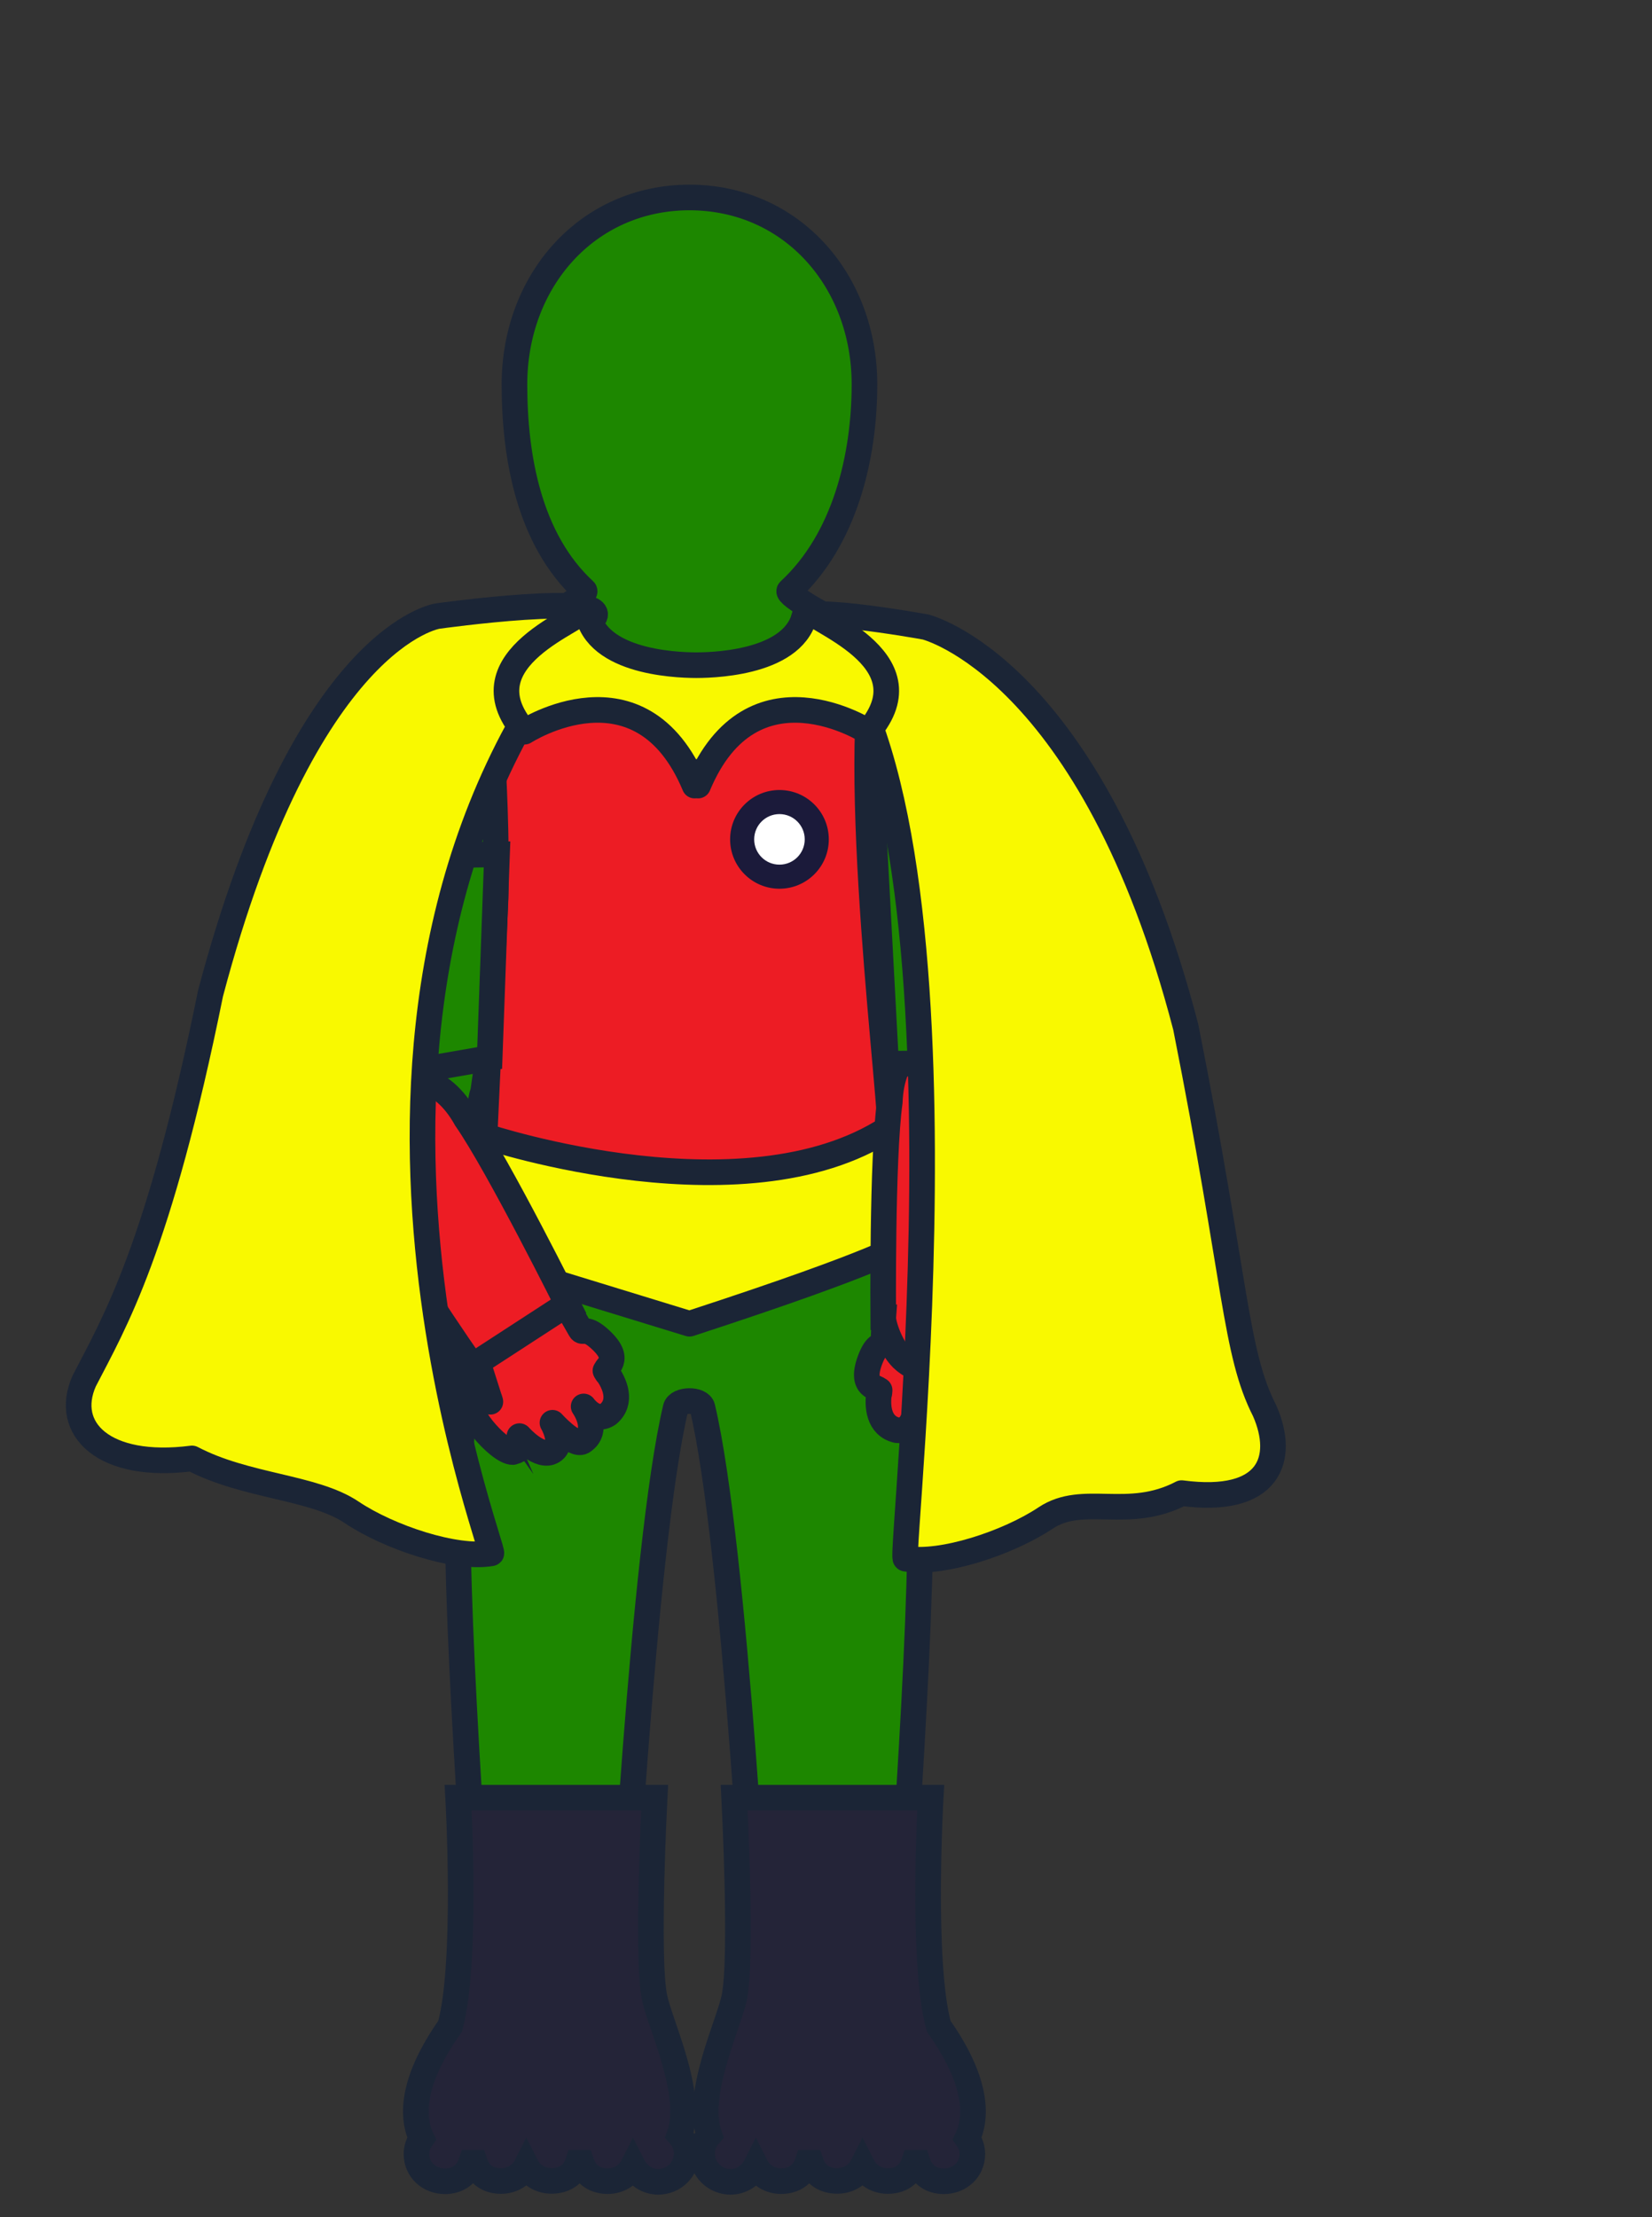 <?xml version="1.0" encoding="iso-8859-1"?>
<!-- Generator: Adobe Illustrator 16.0.0, SVG Export Plug-In . SVG Version: 6.00 Build 0)  -->
<!DOCTYPE svg PUBLIC "-//W3C//DTD SVG 1.1//EN" "http://www.w3.org/Graphics/SVG/1.1/DTD/svg11.dtd">
<svg version="1.1" xmlns="http://www.w3.org/2000/svg" xmlns:xlink="http://www.w3.org/1999/xlink" x="0px" y="0px" width="258px"
	 height="346.166px" viewBox="0 0 258 346.166" style="enable-background:new 0 0 258 346.166;" xml:space="preserve">
<rect x="0" y="0" width="258" height="346.166" fill="#333333" stroke="none"/>
<g id="robinBody">
	<rect x="-0.333" y="-0.334" style="fill:none;" width="258" height="347"/>
	<path style="fill:#1D8700;stroke:#1B2536;stroke-width:4;stroke-miterlimit:10;" d="M157.06,175.545
		c2.218-14.144,5.93-56.21,2.224-61.752c-0.98-8.27-8.014-14.684-16.548-14.684c-1.943,0-3.802,0.35-5.536,0.961
		c-7.784-3.171-14.517-7.3-13.92-7.85c8.634-7.957,11.727-20.828,11.727-32.213c0-16.103-11.274-29.153-27.327-29.179
		c-16.052,0.026-27.335,13.09-27.335,29.195c0,11.384,2.298,24.24,10.932,32.197c0.641,0.591-7.108,5.609-15.705,8.856
		c-4.668-1.334-9.874-0.634-14.159,2.372c-6.987,4.899-9.062,14.189-5.118,21.525c0.151,6.663,0.867,37.607,1.431,45.504
		c0.421,8.783,15.762,11.48,17.476,0.846c0.066-0.511,0.2-0.383,0.383-1.672c0.391,3.576,0.732,7.015,0.993,10.015h-0.943
		c0,0-3.305,35.505-4.036,54.029c-0.729,18.522,3.773,77.016,3.773,77.066c0,5.932,4.809,10.278,10.742,10.278
		c5.932,0,10.742-5.039,10.742-10.973c0-0.459,3.541-68.62,8.67-90.254c0.329-1.381,3.845-1.45,4.174-0.069
		c5.131,21.635,8.671,89.656,8.671,90.112c0,5.933,4.81,10.732,10.741,10.732c5.933,0,10.742-4.433,10.742-10.364
		c0-0.047,4.503-58.007,3.773-76.528c-0.731-18.522-4.037-54.03-4.037-54.03h-0.942c0.953-9,3.01-28.236,4.497-44.893
		c-0.547,14.046-2.258,49.467,0.092,52.043C150.747,194.538,154.384,192.6,157.06,175.545z"/>
	<path style="fill:#ED1C24;stroke:#1B2536;stroke-width:4;stroke-linecap:round;stroke-linejoin:round;stroke-miterlimit:10;" d="
		M75.571,101.077c0,0,2.236,20.532,1.831,39.14c-0.021,0.571-2.023,43.514-2.023,43.514s51.23,13.802,63.61-6.251
		c0.817-2.071-6.917-59.807-1.789-77.41c0,0-1.562-2.235-3.967-1.522c-7.205,2.14-10.799,12.993-25.554,12.701
		c-16.81,1.755-22.517-14.21-27.312-12.191C81.921,98.317,75.571,101.077,75.571,101.077z"/>
	<path style="fill:#F9F900;stroke:#1B2536;stroke-width:4;stroke-linecap:round;stroke-linejoin:round;stroke-miterlimit:10;" d="
		M75.918,177.433c0,0,41.62,13.827,63.887-2.024c0.251-1.035,2.791,8.082,2.791,18.533c-3.26,0.867-3.377,2.445-34.918,12.733
		l-33.533-10.286C74.146,196.389,69.743,190.289,75.918,177.433z"/>
	<polygon style="fill:#1D8700;stroke:#1B2536;stroke-width:4;stroke-miterlimit:10;" points="77.622,133.396 55.757,133.708 
		56.457,168.658 76.473,165.183 	"/>
	<path style="fill:#ED1C24;stroke:#1B2536;stroke-width:4;stroke-linecap:round;stroke-linejoin:round;stroke-miterlimit:10;" d="
		M154.549,206.846l-16.377-1.744c0,0-0.084,2.008-0.215,4.422c-0.044,0.828-0.904-0.078-1.926,2.422
		c-2.07,5.071,1.367,4.51,1.311,5.219c-0.097,1.204,0.106-0.591,0,0c-0.433,2.426-0.097,5.452,2.7,6.121
		c2.458,0.314,2.89-2.805,2.89-2.805s-0.665,4.516,2.66,4.816c1.543,0.054,2.837-4.751,2.837-4.751s-0.239,3.763,1.977,3.962
		c2.371,0.234,3.562-4.439,3.562-4.439s-0.764,2.311,2.062,1.746c1.91-0.906,4.303-9.921,1.705-10.684
		c-3.008-0.883-2.146,2.101-2.146,2.101L154.549,206.846z"/>
	<path style="fill:#ED1C24;stroke:#1B2536;stroke-width:4;stroke-miterlimit:10;" d="M137.947,205.666h-0.008
		c0,0-0.2-24.802,1.021-33.605c0.591-15.633,18.632-11.978,19.286-2.337c0.898,13.226-2.581,37.212-2.581,37.212v-0.02
		c-2,1.588-1.194,2.918-2.271,4.252c-2.93,3.635-8.461,4.222-12.097,1.295C139.162,210.741,137.873,206.666,137.947,205.666z"/>
	<polygon style="fill:#1D8700;stroke:#1B2536;stroke-width:4;stroke-miterlimit:10;" points="136.357,128.134 160.854,129.323 
		158.4,166.028 138.385,166.061 	"/>
	<path style="fill:#242438;stroke:#1B2536;stroke-width:4;stroke-miterlimit:10;" d="M106.117,333.317
		c2.262-6.335-2.966-17.113-3.881-21.383c-1.314-6.138,0-31.269,0-31.269H71.549c0,0,1.485,25.757-1.254,35.691
		c-5.691,8.052-6.229,13.818-4.452,17.504c-0.5,0.717-0.798,1.512-0.798,2.453c0,2.453,1.989,4.242,4.439,4.242
		c1.831,0,3.4-0.891,4.079-2.891h0.609c0.679,2,2.249,2.851,4.08,2.851c1.73,0,3.214-0.919,3.944-2.364
		c0.734,1.445,2.217,2.345,3.946,2.345c1.844,0,3.424-0.831,4.094-2.831h0.579c0.671,2,2.25,2.87,4.094,2.87
		c1.731,0,3.215-0.927,3.946-2.372c0.732,1.445,2.215,2.48,3.946,2.48c2.451,0,4.439-1.969,4.439-4.419
		C107.241,335.098,106.809,334.101,106.117,333.317z"/>
	<path style="fill:#242438;stroke:#1B2536;stroke-width:4;stroke-miterlimit:10;" d="M110.78,333.317
		c-2.262-6.335,2.966-17.113,3.881-21.383c1.315-6.138,0-31.269,0-31.269h30.687c0,0-1.483,25.757,1.257,35.691
		c5.69,8.052,6.228,13.818,4.45,17.504c0.5,0.717,0.797,1.512,0.797,2.453c0,2.453-1.987,4.242-4.438,4.242
		c-1.83,0-3.4-0.891-4.078-2.891h-0.61c-0.68,2-2.248,2.851-4.078,2.851c-1.732,0-3.215-0.919-3.947-2.364
		c-0.733,1.445-2.215,2.345-3.945,2.345c-1.845,0-3.425-0.831-4.095-2.831h-0.577c-0.672,2-2.252,2.87-4.095,2.87
		c-1.732,0-3.215-0.927-3.946-2.372c-0.733,1.445-2.215,2.48-3.945,2.48c-2.453,0-4.439-1.969-4.439-4.419
		C109.656,335.098,110.088,334.101,110.78,333.317z"/>
	<path style="fill:#F9F900;stroke:#1B2536;stroke-width:4;stroke-linecap:round;stroke-linejoin:round;stroke-miterlimit:10;" d="
		M144.537,97.889c0,0,26.029,6.376,40.646,62.446c7.943,39.971,7.632,50.756,12.334,59.952c3.277,7.477,0.789,14.656-12.973,12.828
		c-8.416,4.391-15.346-0.047-21.264,3.897s-16.321,7.317-21.852,6.337c-1.172,0.651,13.174-121.753-15.371-145.96
		C121.789,93.768,144.537,97.889,144.537,97.889z"/>
	<path style="fill:#ED1C24;stroke:#1B2536;stroke-width:4;stroke-miterlimit:10;" d="M88.937,204.248l0.007-0.004
		c0,0-11.082-22.27-16.157-29.564c-7.61-13.67-21.999-2.295-18.217,6.598c5.188,12.197,19.202,31.966,19.202,31.966l-0.012-0.028
		c2.281,0.621,2.334,2.082,3.897,2.786c4.257,1.914,9.458,0.006,11.372-4.251C90.151,209.248,90.201,206.57,88.937,204.248z"/>
	<path style="fill:#F9F900;stroke:#1B2536;stroke-width:4;stroke-linecap:round;stroke-linejoin:round;stroke-miterlimit:10;" d="
		M68.363,96.183c0,0-20.661,2.903-35.487,58.921c-8.091,39.941-14.999,51.345-19.735,60.522
		c-3.304,7.464,3.072,13.849,16.842,12.073c8.399,4.418,19.001,4.432,24.904,8.396s16.294,7.379,21.828,6.42
		c1.169,0.653-33.5-86.438,15.913-145.904C96.206,92.305,68.363,96.183,68.363,96.183z"/>
	<path style="fill:#F9F900;stroke:#1B2536;stroke-width:4;stroke-linecap:round;stroke-linejoin:round;stroke-miterlimit:10;" d="
		M125.861,94.832c-0.613,8.393-13.425,9.015-17.108,9.021c-3.684-0.006-16.496-0.628-17.108-9.021
		c-0.265,1.838-19.641,7.854-9.73,19.404c0,0,18.142-11.742,26.568,8.415c0.072-0.089,0.166-0.903,0.271-2.132
		c0.104,1.229,0.197,2.043,0.271,2.132c8.425-20.157,26.568-8.415,26.568-8.415C145.501,102.686,126.126,96.67,125.861,94.832z"/>
	<path style="fill:#ED1C24;stroke:#1B2536;stroke-width:4;stroke-linecap:round;stroke-linejoin:round;stroke-miterlimit:10;" d="
		M74.618,212.689l13.811-8.973c0.001,0.002,0.985,1.753,2.195,3.845c0.414,0.718,0.771-0.479,2.813,1.288
		c4.143,3.584,0.824,4.639,1.195,5.245c0.634,1.031-0.361-0.479,0,0c1.485,1.968,2.557,4.817,0.365,6.68
		c-2.05,1.396-3.848-1.19-3.848-1.19s2.641,3.725-0.188,5.498c-1.352,0.747-4.681-2.95-4.681-2.95s1.917,3.247,0.032,4.427
		c-2.009,1.287-5.187-2.342-5.187-2.342s1.726,1.711-1.046,2.488c-2.117,0.059-8.33-6.896-6.361-8.751
		c2.281-2.149,2.865,0.899,2.865,0.899L74.618,212.689z"/>
	<g>
		<circle style="fill:#1B1A3A;" cx="121.731" cy="131.048" r="7.706"/>
		<circle style="fill:#FFFFFF;" cx="121.731" cy="131.048" r="3.947"/>
	</g>
</g>
<g id="Layer_1">
</g>
</svg>
